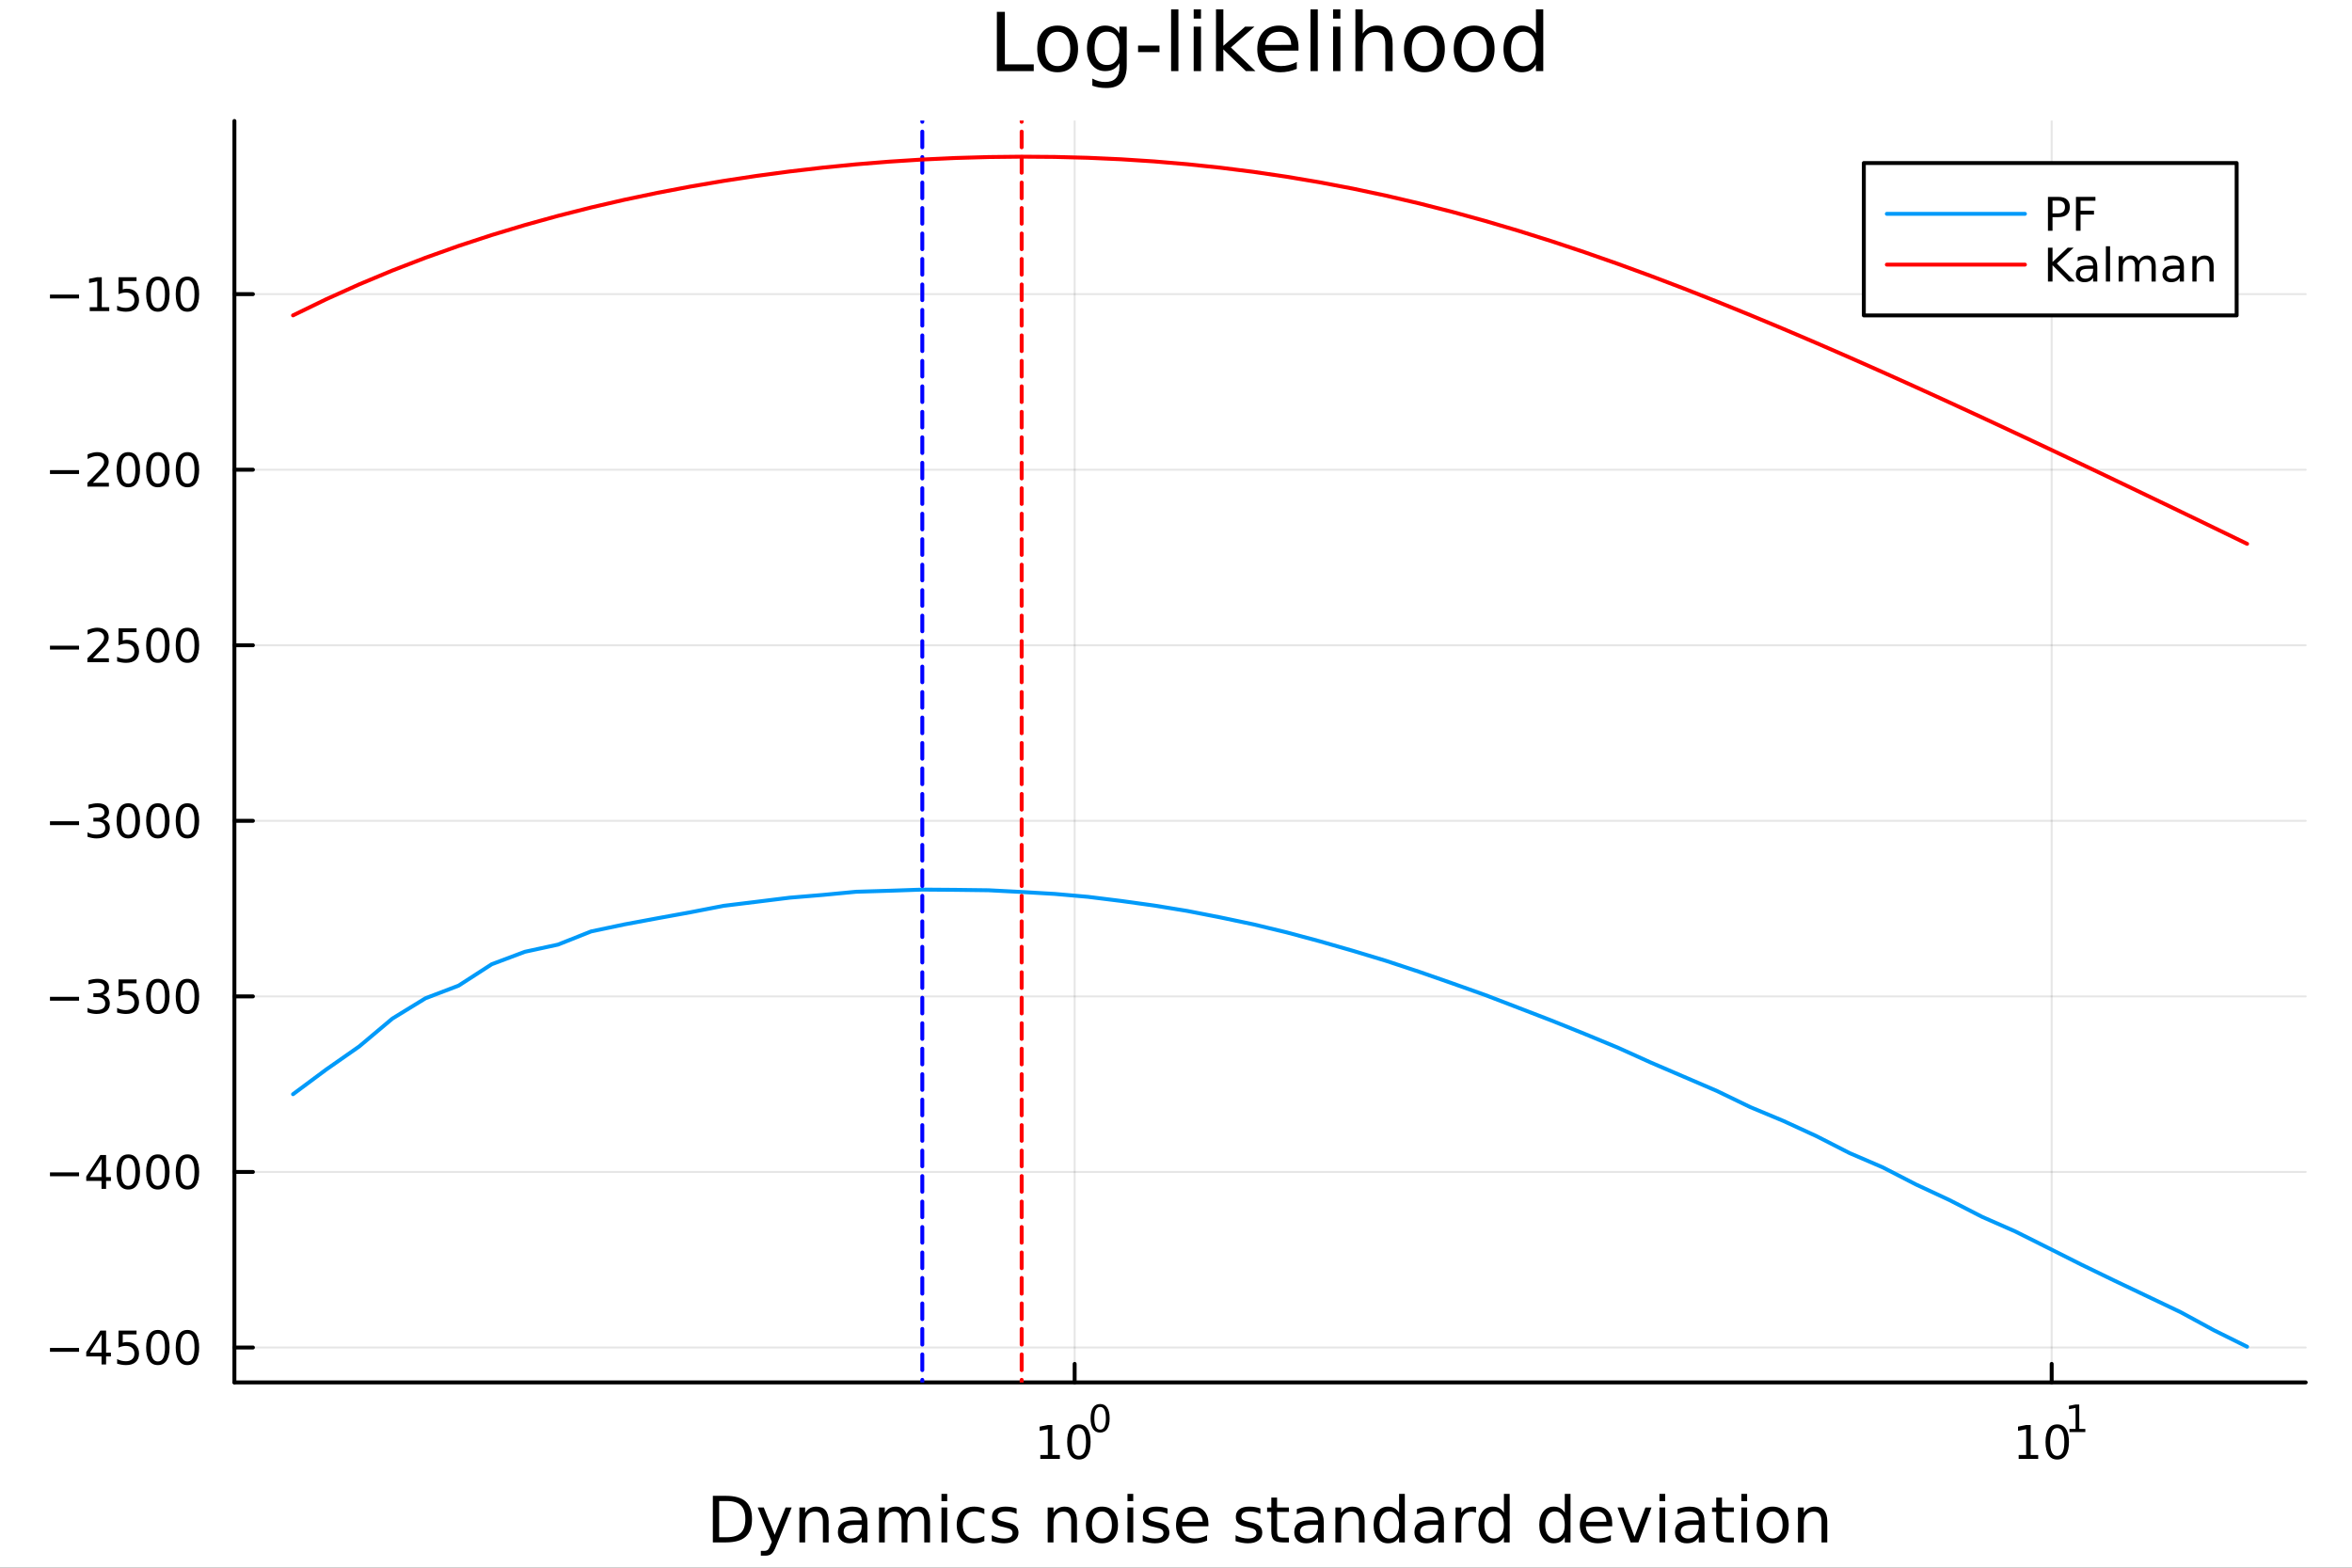 <?xml version="1.0" encoding="utf-8"?>
<svg xmlns="http://www.w3.org/2000/svg" xmlns:xlink="http://www.w3.org/1999/xlink" width="600" height="400" viewBox="0 0 2400 1600">
<rect x="0" y="0" width="2400" height="1600" fill="#333333" stroke="none"/>
<defs>
  <clipPath id="clip900">
    <rect x="0" y="0" width="2400" height="1600"/>
  </clipPath>
</defs>
<path clip-path="url(#clip900)" d="M0 1600 L2400 1600 L2400 0 L0 0  Z" fill="#ffffff" fill-rule="evenodd" fill-opacity="1"/>
<defs>
  <clipPath id="clip901">
    <rect x="480" y="0" width="1681" height="1600"/>
  </clipPath>
</defs>
<path clip-path="url(#clip900)" d="M239.19 1410.9 L2352.76 1410.9 L2352.76 123.472 L239.19 123.472  Z" fill="#ffffff" fill-rule="evenodd" fill-opacity="1"/>
<defs>
  <clipPath id="clip902">
    <rect x="239" y="123" width="2115" height="1288"/>
  </clipPath>
</defs>
<polyline clip-path="url(#clip902)" style="stroke:#000000; stroke-linecap:round; stroke-linejoin:round; stroke-width:2; stroke-opacity:0.1; fill:none" points="1096.58,1410.9 1096.58,123.472 "/>
<polyline clip-path="url(#clip902)" style="stroke:#000000; stroke-linecap:round; stroke-linejoin:round; stroke-width:2; stroke-opacity:0.1; fill:none" points="2093.55,1410.9 2093.55,123.472 "/>
<polyline clip-path="url(#clip900)" style="stroke:#000000; stroke-linecap:round; stroke-linejoin:round; stroke-width:4; stroke-opacity:1; fill:none" points="239.19,1410.9 2352.76,1410.9 "/>
<polyline clip-path="url(#clip900)" style="stroke:#000000; stroke-linecap:round; stroke-linejoin:round; stroke-width:4; stroke-opacity:1; fill:none" points="1096.58,1410.9 1096.58,1392 "/>
<polyline clip-path="url(#clip900)" style="stroke:#000000; stroke-linecap:round; stroke-linejoin:round; stroke-width:4; stroke-opacity:1; fill:none" points="2093.55,1410.9 2093.55,1392 "/>
<path clip-path="url(#clip900)" d="M1061.56 1485.02 L1069.2 1485.02 L1069.2 1458.66 L1060.89 1460.32 L1060.89 1456.06 L1069.16 1454.4 L1073.83 1454.4 L1073.83 1485.02 L1081.47 1485.02 L1081.47 1488.96 L1061.56 1488.96 L1061.56 1485.02 Z" fill="#000000" fill-rule="nonzero" fill-opacity="1" /><path clip-path="url(#clip900)" d="M1100.91 1457.48 Q1097.3 1457.48 1095.47 1461.04 Q1093.67 1464.58 1093.67 1471.71 Q1093.67 1478.82 1095.47 1482.38 Q1097.3 1485.92 1100.91 1485.92 Q1104.55 1485.92 1106.35 1482.38 Q1108.18 1478.82 1108.18 1471.71 Q1108.18 1464.58 1106.35 1461.04 Q1104.55 1457.48 1100.91 1457.48 M1100.91 1453.77 Q1106.72 1453.77 1109.78 1458.38 Q1112.86 1462.96 1112.86 1471.71 Q1112.86 1480.44 1109.78 1485.04 Q1106.72 1489.63 1100.91 1489.63 Q1095.1 1489.63 1092.03 1485.04 Q1088.97 1480.44 1088.97 1471.71 Q1088.97 1462.96 1092.03 1458.38 Q1095.1 1453.77 1100.91 1453.77 Z" fill="#000000" fill-rule="nonzero" fill-opacity="1" /><path clip-path="url(#clip900)" d="M1122.56 1435.97 Q1119.63 1435.97 1118.14 1438.86 Q1116.68 1441.74 1116.68 1447.53 Q1116.68 1453.31 1118.14 1456.2 Q1119.63 1459.08 1122.56 1459.08 Q1125.52 1459.08 1126.98 1456.2 Q1128.47 1453.31 1128.47 1447.53 Q1128.47 1441.74 1126.98 1438.86 Q1125.52 1435.97 1122.56 1435.97 M1122.56 1432.96 Q1127.28 1432.96 1129.77 1436.7 Q1132.27 1440.43 1132.27 1447.53 Q1132.27 1454.62 1129.77 1458.37 Q1127.28 1462.09 1122.56 1462.09 Q1117.84 1462.09 1115.34 1458.37 Q1112.86 1454.62 1112.86 1447.53 Q1112.86 1440.43 1115.34 1436.7 Q1117.84 1432.96 1122.56 1432.96 Z" fill="#000000" fill-rule="nonzero" fill-opacity="1" /><path clip-path="url(#clip900)" d="M2059.87 1485.02 L2067.51 1485.02 L2067.51 1458.66 L2059.2 1460.32 L2059.2 1456.06 L2067.47 1454.4 L2072.14 1454.4 L2072.14 1485.02 L2079.78 1485.02 L2079.78 1488.96 L2059.87 1488.96 L2059.87 1485.02 Z" fill="#000000" fill-rule="nonzero" fill-opacity="1" /><path clip-path="url(#clip900)" d="M2099.22 1457.48 Q2095.61 1457.48 2093.78 1461.04 Q2091.98 1464.58 2091.98 1471.71 Q2091.98 1478.82 2093.78 1482.38 Q2095.61 1485.92 2099.22 1485.92 Q2102.86 1485.92 2104.66 1482.38 Q2106.49 1478.82 2106.49 1471.71 Q2106.49 1464.58 2104.66 1461.04 Q2102.86 1457.48 2099.22 1457.48 M2099.22 1453.77 Q2105.03 1453.77 2108.09 1458.38 Q2111.17 1462.96 2111.17 1471.71 Q2111.17 1480.44 2108.09 1485.04 Q2105.03 1489.63 2099.22 1489.63 Q2093.41 1489.63 2090.34 1485.04 Q2087.28 1480.44 2087.28 1471.71 Q2087.28 1462.96 2090.34 1458.38 Q2093.41 1453.77 2099.22 1453.77 Z" fill="#000000" fill-rule="nonzero" fill-opacity="1" /><path clip-path="url(#clip900)" d="M2111.71 1458.35 L2117.92 1458.35 L2117.92 1436.93 L2111.17 1438.28 L2111.17 1434.82 L2117.88 1433.47 L2121.68 1433.47 L2121.68 1458.35 L2127.89 1458.35 L2127.89 1461.55 L2111.71 1461.55 L2111.71 1458.35 Z" fill="#000000" fill-rule="nonzero" fill-opacity="1" /><path clip-path="url(#clip900)" d="M733.834 1531.95 L733.834 1568.9 L741.6 1568.9 Q751.435 1568.9 755.986 1564.45 Q760.569 1559.99 760.569 1550.38 Q760.569 1540.83 755.986 1536.4 Q751.435 1531.95 741.6 1531.95 L733.834 1531.95 M727.404 1526.67 L740.613 1526.67 Q754.427 1526.67 760.888 1532.43 Q767.349 1538.16 767.349 1550.38 Q767.349 1562.66 760.856 1568.42 Q754.363 1574.19 740.613 1574.19 L727.404 1574.19 L727.404 1526.67 Z" fill="#000000" fill-rule="nonzero" fill-opacity="1" /><path clip-path="url(#clip900)" d="M792.175 1577.5 Q789.693 1583.86 787.337 1585.8 Q784.982 1587.74 781.035 1587.74 L776.356 1587.74 L776.356 1582.84 L779.794 1582.84 Q782.213 1582.84 783.55 1581.7 Q784.886 1580.55 786.51 1576.29 L787.56 1573.61 L773.142 1538.54 L779.348 1538.54 L790.488 1566.42 L801.628 1538.54 L807.835 1538.54 L792.175 1577.5 Z" fill="#000000" fill-rule="nonzero" fill-opacity="1" /><path clip-path="url(#clip900)" d="M845.552 1552.67 L845.552 1574.19 L839.695 1574.19 L839.695 1552.86 Q839.695 1547.8 837.722 1545.29 Q835.748 1542.77 831.802 1542.77 Q827.059 1542.77 824.322 1545.79 Q821.585 1548.82 821.585 1554.04 L821.585 1574.19 L815.696 1574.19 L815.696 1538.54 L821.585 1538.54 L821.585 1544.08 Q823.685 1540.86 826.518 1539.27 Q829.383 1537.68 833.107 1537.68 Q839.25 1537.68 842.401 1541.5 Q845.552 1545.29 845.552 1552.67 Z" fill="#000000" fill-rule="nonzero" fill-opacity="1" /><path clip-path="url(#clip900)" d="M873.433 1556.27 Q866.336 1556.27 863.598 1557.89 Q860.861 1559.51 860.861 1563.43 Q860.861 1566.55 862.898 1568.39 Q864.967 1570.21 868.5 1570.21 Q873.37 1570.21 876.298 1566.77 Q879.258 1563.3 879.258 1557.57 L879.258 1556.27 L873.433 1556.27 M885.115 1553.85 L885.115 1574.19 L879.258 1574.19 L879.258 1568.77 Q877.253 1572.02 874.261 1573.58 Q871.269 1575.11 866.94 1575.11 Q861.466 1575.11 858.219 1572.05 Q855.005 1568.97 855.005 1563.81 Q855.005 1557.79 859.015 1554.74 Q863.057 1551.68 871.046 1551.68 L879.258 1551.68 L879.258 1551.11 Q879.258 1547.07 876.584 1544.87 Q873.943 1542.64 869.137 1542.64 Q866.081 1542.64 863.185 1543.38 Q860.288 1544.11 857.615 1545.57 L857.615 1540.16 Q860.829 1538.92 863.853 1538.31 Q866.877 1537.68 869.741 1537.68 Q877.476 1537.68 881.295 1541.69 Q885.115 1545.7 885.115 1553.85 Z" fill="#000000" fill-rule="nonzero" fill-opacity="1" /><path clip-path="url(#clip900)" d="M924.932 1545.38 Q927.128 1541.43 930.184 1539.56 Q933.239 1537.68 937.377 1537.68 Q942.947 1537.68 945.971 1541.59 Q948.994 1545.48 948.994 1552.67 L948.994 1574.19 L943.106 1574.19 L943.106 1552.86 Q943.106 1547.74 941.292 1545.25 Q939.478 1542.77 935.754 1542.77 Q931.202 1542.77 928.56 1545.79 Q925.919 1548.82 925.919 1554.04 L925.919 1574.19 L920.03 1574.19 L920.03 1552.86 Q920.03 1547.7 918.216 1545.25 Q916.402 1542.77 912.614 1542.77 Q908.127 1542.77 905.485 1545.83 Q902.843 1548.85 902.843 1554.04 L902.843 1574.19 L896.955 1574.19 L896.955 1538.54 L902.843 1538.54 L902.843 1544.08 Q904.848 1540.8 907.649 1539.24 Q910.45 1537.68 914.301 1537.68 Q918.184 1537.68 920.89 1539.65 Q923.627 1541.62 924.932 1545.38 Z" fill="#000000" fill-rule="nonzero" fill-opacity="1" /><path clip-path="url(#clip900)" d="M960.675 1538.54 L966.532 1538.54 L966.532 1574.19 L960.675 1574.19 L960.675 1538.54 M960.675 1524.66 L966.532 1524.66 L966.532 1532.08 L960.675 1532.08 L960.675 1524.66 Z" fill="#000000" fill-rule="nonzero" fill-opacity="1" /><path clip-path="url(#clip900)" d="M1004.44 1539.91 L1004.44 1545.38 Q1001.96 1544.01 999.443 1543.34 Q996.96 1542.64 994.414 1542.64 Q988.716 1542.64 985.565 1546.27 Q982.414 1549.87 982.414 1556.39 Q982.414 1562.92 985.565 1566.55 Q988.716 1570.14 994.414 1570.14 Q996.96 1570.14 999.443 1569.47 Q1001.96 1568.77 1004.44 1567.41 L1004.44 1572.82 Q1001.99 1573.96 999.347 1574.54 Q996.737 1575.11 993.777 1575.11 Q985.725 1575.11 980.982 1570.05 Q976.24 1564.99 976.24 1556.39 Q976.24 1547.67 981.014 1542.68 Q985.82 1537.68 994.159 1537.68 Q996.865 1537.68 999.443 1538.25 Q1002.02 1538.79 1004.44 1539.91 Z" fill="#000000" fill-rule="nonzero" fill-opacity="1" /><path clip-path="url(#clip900)" d="M1037.35 1539.59 L1037.35 1545.13 Q1034.87 1543.85 1032.19 1543.22 Q1029.52 1542.58 1026.66 1542.58 Q1022.3 1542.58 1020.1 1543.92 Q1017.93 1545.25 1017.93 1547.93 Q1017.93 1549.96 1019.49 1551.14 Q1021.05 1552.29 1025.76 1553.34 L1027.77 1553.78 Q1034.01 1555.12 1036.62 1557.57 Q1039.26 1559.99 1039.26 1564.35 Q1039.26 1569.32 1035.31 1572.21 Q1031.4 1575.11 1024.52 1575.11 Q1021.66 1575.11 1018.54 1574.54 Q1015.45 1573.99 1012.01 1572.88 L1012.01 1566.83 Q1015.26 1568.52 1018.41 1569.38 Q1021.56 1570.21 1024.65 1570.21 Q1028.79 1570.21 1031.02 1568.81 Q1033.24 1567.37 1033.24 1564.8 Q1033.24 1562.41 1031.62 1561.14 Q1030.03 1559.86 1024.59 1558.68 L1022.55 1558.21 Q1017.11 1557.06 1014.69 1554.71 Q1012.27 1552.32 1012.27 1548.18 Q1012.27 1543.15 1015.83 1540.42 Q1019.4 1537.68 1025.96 1537.68 Q1029.2 1537.68 1032.07 1538.16 Q1034.93 1538.63 1037.35 1539.59 Z" fill="#000000" fill-rule="nonzero" fill-opacity="1" /><path clip-path="url(#clip900)" d="M1098.94 1552.67 L1098.94 1574.19 L1093.08 1574.19 L1093.08 1552.86 Q1093.08 1547.8 1091.11 1545.29 Q1089.14 1542.77 1085.19 1542.77 Q1080.45 1542.77 1077.71 1545.79 Q1074.97 1548.82 1074.97 1554.04 L1074.97 1574.19 L1069.08 1574.19 L1069.08 1538.54 L1074.97 1538.54 L1074.97 1544.08 Q1077.07 1540.86 1079.91 1539.27 Q1082.77 1537.68 1086.49 1537.68 Q1092.64 1537.68 1095.79 1541.5 Q1098.94 1545.29 1098.94 1552.67 Z" fill="#000000" fill-rule="nonzero" fill-opacity="1" /><path clip-path="url(#clip900)" d="M1124.43 1542.64 Q1119.72 1542.64 1116.99 1546.34 Q1114.25 1550 1114.25 1556.39 Q1114.25 1562.79 1116.95 1566.48 Q1119.69 1570.14 1124.43 1570.14 Q1129.11 1570.14 1131.85 1566.45 Q1134.59 1562.76 1134.59 1556.39 Q1134.59 1550.06 1131.85 1546.37 Q1129.11 1542.64 1124.43 1542.64 M1124.43 1537.68 Q1132.07 1537.68 1136.43 1542.64 Q1140.79 1547.61 1140.79 1556.39 Q1140.79 1565.15 1136.43 1570.14 Q1132.07 1575.11 1124.43 1575.11 Q1116.76 1575.11 1112.4 1570.14 Q1108.07 1565.15 1108.07 1556.39 Q1108.07 1547.61 1112.4 1542.64 Q1116.76 1537.68 1124.43 1537.68 Z" fill="#000000" fill-rule="nonzero" fill-opacity="1" /><path clip-path="url(#clip900)" d="M1150.5 1538.54 L1156.36 1538.54 L1156.36 1574.19 L1150.5 1574.19 L1150.5 1538.54 M1150.5 1524.66 L1156.36 1524.66 L1156.36 1532.08 L1150.5 1532.08 L1150.5 1524.66 Z" fill="#000000" fill-rule="nonzero" fill-opacity="1" /><path clip-path="url(#clip900)" d="M1191.34 1539.59 L1191.34 1545.13 Q1188.85 1543.85 1186.18 1543.22 Q1183.51 1542.58 1180.64 1542.58 Q1176.28 1542.58 1174.09 1543.92 Q1171.92 1545.25 1171.92 1547.93 Q1171.92 1549.96 1173.48 1551.14 Q1175.04 1552.29 1179.75 1553.34 L1181.76 1553.78 Q1187.99 1555.12 1190.6 1557.57 Q1193.25 1559.99 1193.25 1564.35 Q1193.25 1569.32 1189.3 1572.21 Q1185.38 1575.11 1178.51 1575.11 Q1175.65 1575.11 1172.53 1574.54 Q1169.44 1573.99 1166 1572.88 L1166 1566.83 Q1169.25 1568.52 1172.4 1569.38 Q1175.55 1570.21 1178.64 1570.21 Q1182.77 1570.21 1185 1568.81 Q1187.23 1567.37 1187.23 1564.8 Q1187.23 1562.41 1185.61 1561.14 Q1184.02 1559.86 1178.57 1558.68 L1176.54 1558.21 Q1171.09 1557.06 1168.67 1554.71 Q1166.26 1552.32 1166.26 1548.18 Q1166.26 1543.15 1169.82 1540.42 Q1173.39 1537.68 1179.94 1537.68 Q1183.19 1537.68 1186.05 1538.16 Q1188.92 1538.63 1191.34 1539.59 Z" fill="#000000" fill-rule="nonzero" fill-opacity="1" /><path clip-path="url(#clip900)" d="M1233.06 1554.9 L1233.06 1557.76 L1206.14 1557.76 Q1206.52 1563.81 1209.77 1566.99 Q1213.04 1570.14 1218.87 1570.14 Q1222.24 1570.14 1225.39 1569.32 Q1228.58 1568.49 1231.7 1566.83 L1231.7 1572.37 Q1228.54 1573.71 1225.23 1574.41 Q1221.92 1575.11 1218.52 1575.11 Q1209.99 1575.11 1204.99 1570.14 Q1200.03 1565.18 1200.03 1556.71 Q1200.03 1547.96 1204.74 1542.83 Q1209.48 1537.68 1217.5 1537.68 Q1224.69 1537.68 1228.86 1542.33 Q1233.06 1546.94 1233.06 1554.9 M1227.21 1553.18 Q1227.14 1548.37 1224.5 1545.51 Q1221.89 1542.64 1217.56 1542.64 Q1212.66 1542.64 1209.7 1545.41 Q1206.77 1548.18 1206.33 1553.21 L1227.21 1553.18 Z" fill="#000000" fill-rule="nonzero" fill-opacity="1" /><path clip-path="url(#clip900)" d="M1286.12 1539.59 L1286.12 1545.13 Q1283.64 1543.85 1280.97 1543.22 Q1278.29 1542.58 1275.43 1542.58 Q1271.07 1542.58 1268.87 1543.92 Q1266.71 1545.25 1266.71 1547.93 Q1266.71 1549.96 1268.27 1551.14 Q1269.83 1552.29 1274.54 1553.34 L1276.54 1553.78 Q1282.78 1555.12 1285.39 1557.57 Q1288.03 1559.99 1288.03 1564.35 Q1288.03 1569.32 1284.09 1572.21 Q1280.17 1575.11 1273.3 1575.11 Q1270.43 1575.11 1267.31 1574.54 Q1264.22 1573.99 1260.79 1572.88 L1260.79 1566.83 Q1264.03 1568.52 1267.18 1569.38 Q1270.34 1570.21 1273.42 1570.21 Q1277.56 1570.21 1279.79 1568.81 Q1282.02 1567.37 1282.02 1564.8 Q1282.02 1562.41 1280.39 1561.14 Q1278.8 1559.86 1273.36 1558.68 L1271.32 1558.21 Q1265.88 1557.06 1263.46 1554.71 Q1261.04 1552.32 1261.04 1548.18 Q1261.04 1543.15 1264.61 1540.42 Q1268.17 1537.68 1274.73 1537.68 Q1277.97 1537.68 1280.84 1538.16 Q1283.7 1538.63 1286.12 1539.59 Z" fill="#000000" fill-rule="nonzero" fill-opacity="1" /><path clip-path="url(#clip900)" d="M1303.15 1528.42 L1303.15 1538.54 L1315.21 1538.54 L1315.21 1543.09 L1303.15 1543.09 L1303.15 1562.44 Q1303.15 1566.8 1304.33 1568.04 Q1305.54 1569.28 1309.2 1569.28 L1315.21 1569.28 L1315.21 1574.19 L1309.2 1574.19 Q1302.42 1574.19 1299.84 1571.67 Q1297.26 1569.12 1297.26 1562.44 L1297.26 1543.09 L1292.97 1543.09 L1292.97 1538.54 L1297.26 1538.54 L1297.26 1528.42 L1303.15 1528.42 Z" fill="#000000" fill-rule="nonzero" fill-opacity="1" /><path clip-path="url(#clip900)" d="M1339.12 1556.27 Q1332.02 1556.27 1329.28 1557.89 Q1326.54 1559.51 1326.54 1563.43 Q1326.54 1566.55 1328.58 1568.39 Q1330.65 1570.21 1334.18 1570.21 Q1339.05 1570.21 1341.98 1566.77 Q1344.94 1563.3 1344.94 1557.57 L1344.94 1556.27 L1339.12 1556.27 M1350.8 1553.85 L1350.8 1574.19 L1344.94 1574.19 L1344.94 1568.77 Q1342.94 1572.02 1339.94 1573.58 Q1336.95 1575.11 1332.62 1575.11 Q1327.15 1575.11 1323.9 1572.05 Q1320.69 1568.97 1320.69 1563.81 Q1320.69 1557.79 1324.7 1554.74 Q1328.74 1551.68 1336.73 1551.68 L1344.94 1551.68 L1344.94 1551.11 Q1344.94 1547.07 1342.27 1544.87 Q1339.63 1542.64 1334.82 1542.64 Q1331.76 1542.64 1328.87 1543.38 Q1325.97 1544.11 1323.3 1545.57 L1323.3 1540.16 Q1326.51 1538.92 1329.54 1538.31 Q1332.56 1537.68 1335.42 1537.68 Q1343.16 1537.68 1346.98 1541.69 Q1350.8 1545.7 1350.8 1553.85 Z" fill="#000000" fill-rule="nonzero" fill-opacity="1" /><path clip-path="url(#clip900)" d="M1392.49 1552.67 L1392.49 1574.19 L1386.64 1574.19 L1386.64 1552.86 Q1386.64 1547.8 1384.66 1545.29 Q1382.69 1542.77 1378.74 1542.77 Q1374 1542.77 1371.26 1545.79 Q1368.53 1548.82 1368.53 1554.04 L1368.53 1574.19 L1362.64 1574.19 L1362.64 1538.54 L1368.53 1538.54 L1368.53 1544.08 Q1370.63 1540.86 1373.46 1539.27 Q1376.32 1537.68 1380.05 1537.68 Q1386.19 1537.68 1389.34 1541.5 Q1392.49 1545.29 1392.49 1552.67 Z" fill="#000000" fill-rule="nonzero" fill-opacity="1" /><path clip-path="url(#clip900)" d="M1427.63 1543.95 L1427.63 1524.66 L1433.49 1524.66 L1433.49 1574.19 L1427.63 1574.19 L1427.63 1568.84 Q1425.79 1572.02 1422.95 1573.58 Q1420.15 1575.11 1416.21 1575.11 Q1409.74 1575.11 1405.67 1569.95 Q1401.63 1564.8 1401.63 1556.39 Q1401.63 1547.99 1405.67 1542.83 Q1409.74 1537.68 1416.21 1537.68 Q1420.15 1537.68 1422.95 1539.24 Q1425.79 1540.77 1427.63 1543.95 M1407.68 1556.39 Q1407.68 1562.85 1410.32 1566.55 Q1412.99 1570.21 1417.64 1570.21 Q1422.28 1570.21 1424.96 1566.55 Q1427.63 1562.85 1427.63 1556.39 Q1427.63 1549.93 1424.96 1546.27 Q1422.28 1542.58 1417.64 1542.58 Q1412.99 1542.58 1410.32 1546.27 Q1407.68 1549.93 1407.68 1556.39 Z" fill="#000000" fill-rule="nonzero" fill-opacity="1" /><path clip-path="url(#clip900)" d="M1461.75 1556.27 Q1454.65 1556.27 1451.92 1557.89 Q1449.18 1559.51 1449.18 1563.43 Q1449.18 1566.55 1451.22 1568.39 Q1453.29 1570.21 1456.82 1570.21 Q1461.69 1570.21 1464.62 1566.77 Q1467.58 1563.3 1467.58 1557.57 L1467.58 1556.27 L1461.75 1556.27 M1473.43 1553.85 L1473.43 1574.19 L1467.58 1574.19 L1467.58 1568.77 Q1465.57 1572.02 1462.58 1573.58 Q1459.59 1575.11 1455.26 1575.11 Q1449.78 1575.11 1446.54 1572.05 Q1443.32 1568.97 1443.32 1563.81 Q1443.32 1557.79 1447.33 1554.74 Q1451.38 1551.68 1459.36 1551.68 L1467.58 1551.68 L1467.58 1551.11 Q1467.58 1547.07 1464.9 1544.87 Q1462.26 1542.64 1457.46 1542.64 Q1454.4 1542.64 1451.5 1543.38 Q1448.61 1544.11 1445.93 1545.57 L1445.93 1540.16 Q1449.15 1538.92 1452.17 1538.31 Q1455.2 1537.68 1458.06 1537.68 Q1465.79 1537.68 1469.61 1541.69 Q1473.43 1545.7 1473.43 1553.85 Z" fill="#000000" fill-rule="nonzero" fill-opacity="1" /><path clip-path="url(#clip900)" d="M1506.15 1544.01 Q1505.17 1543.44 1503.99 1543.18 Q1502.84 1542.9 1501.44 1542.9 Q1496.48 1542.9 1493.8 1546.14 Q1491.16 1549.36 1491.16 1555.41 L1491.16 1574.19 L1485.27 1574.19 L1485.27 1538.54 L1491.16 1538.54 L1491.16 1544.08 Q1493.01 1540.83 1495.97 1539.27 Q1498.93 1537.68 1503.16 1537.68 Q1503.77 1537.68 1504.5 1537.77 Q1505.23 1537.84 1506.12 1538 L1506.15 1544.01 Z" fill="#000000" fill-rule="nonzero" fill-opacity="1" /><path clip-path="url(#clip900)" d="M1534.61 1543.95 L1534.61 1524.66 L1540.46 1524.66 L1540.46 1574.19 L1534.61 1574.19 L1534.61 1568.84 Q1532.76 1572.02 1529.93 1573.58 Q1527.13 1575.11 1523.18 1575.11 Q1516.72 1575.11 1512.65 1569.95 Q1508.6 1564.8 1508.6 1556.39 Q1508.6 1547.99 1512.65 1542.83 Q1516.72 1537.68 1523.18 1537.68 Q1527.13 1537.68 1529.93 1539.24 Q1532.76 1540.77 1534.61 1543.95 M1514.65 1556.39 Q1514.65 1562.85 1517.29 1566.55 Q1519.97 1570.21 1524.61 1570.21 Q1529.26 1570.21 1531.93 1566.55 Q1534.61 1562.85 1534.61 1556.39 Q1534.61 1549.93 1531.93 1546.27 Q1529.26 1542.58 1524.61 1542.58 Q1519.97 1542.58 1517.29 1546.27 Q1514.65 1549.93 1514.65 1556.39 Z" fill="#000000" fill-rule="nonzero" fill-opacity="1" /><path clip-path="url(#clip900)" d="M1596.71 1543.95 L1596.71 1524.66 L1602.56 1524.66 L1602.56 1574.19 L1596.71 1574.19 L1596.71 1568.84 Q1594.86 1572.02 1592.03 1573.58 Q1589.23 1575.11 1585.28 1575.11 Q1578.82 1575.11 1574.74 1569.95 Q1570.7 1564.8 1570.7 1556.39 Q1570.7 1547.99 1574.74 1542.83 Q1578.82 1537.68 1585.28 1537.68 Q1589.23 1537.68 1592.03 1539.24 Q1594.86 1540.77 1596.71 1543.95 M1576.75 1556.39 Q1576.75 1562.85 1579.39 1566.55 Q1582.06 1570.21 1586.71 1570.21 Q1591.36 1570.21 1594.03 1566.55 Q1596.71 1562.85 1596.71 1556.39 Q1596.71 1549.93 1594.03 1546.27 Q1591.36 1542.58 1586.71 1542.58 Q1582.06 1542.58 1579.39 1546.27 Q1576.75 1549.93 1576.75 1556.39 Z" fill="#000000" fill-rule="nonzero" fill-opacity="1" /><path clip-path="url(#clip900)" d="M1645.12 1554.9 L1645.12 1557.76 L1618.19 1557.76 Q1618.57 1563.81 1621.82 1566.99 Q1625.1 1570.14 1630.92 1570.14 Q1634.29 1570.14 1637.45 1569.32 Q1640.63 1568.49 1643.75 1566.83 L1643.75 1572.37 Q1640.6 1573.71 1637.29 1574.41 Q1633.98 1575.11 1630.57 1575.11 Q1622.04 1575.11 1617.04 1570.14 Q1612.08 1565.18 1612.08 1556.71 Q1612.08 1547.96 1616.79 1542.83 Q1621.53 1537.68 1629.55 1537.68 Q1636.75 1537.68 1640.91 1542.33 Q1645.12 1546.94 1645.12 1554.9 M1639.26 1553.18 Q1639.2 1548.37 1636.55 1545.51 Q1633.94 1542.64 1629.62 1542.64 Q1624.71 1542.64 1621.75 1545.41 Q1618.83 1548.18 1618.38 1553.21 L1639.26 1553.18 Z" fill="#000000" fill-rule="nonzero" fill-opacity="1" /><path clip-path="url(#clip900)" d="M1650.53 1538.54 L1656.73 1538.54 L1667.87 1568.46 L1679.01 1538.54 L1685.22 1538.54 L1671.85 1574.19 L1663.9 1574.19 L1650.53 1538.54 Z" fill="#000000" fill-rule="nonzero" fill-opacity="1" /><path clip-path="url(#clip900)" d="M1693.3 1538.54 L1699.16 1538.54 L1699.16 1574.19 L1693.3 1574.19 L1693.3 1538.54 M1693.3 1524.66 L1699.16 1524.66 L1699.16 1532.08 L1693.3 1532.08 L1693.3 1524.66 Z" fill="#000000" fill-rule="nonzero" fill-opacity="1" /><path clip-path="url(#clip900)" d="M1727.62 1556.27 Q1720.52 1556.27 1717.78 1557.89 Q1715.04 1559.51 1715.04 1563.43 Q1715.04 1566.55 1717.08 1568.39 Q1719.15 1570.21 1722.68 1570.21 Q1727.55 1570.21 1730.48 1566.77 Q1733.44 1563.3 1733.44 1557.57 L1733.44 1556.27 L1727.62 1556.27 M1739.3 1553.85 L1739.3 1574.19 L1733.44 1574.19 L1733.44 1568.77 Q1731.44 1572.02 1728.44 1573.58 Q1725.45 1575.11 1721.12 1575.11 Q1715.65 1575.11 1712.4 1572.05 Q1709.19 1568.97 1709.19 1563.81 Q1709.19 1557.79 1713.2 1554.74 Q1717.24 1551.68 1725.23 1551.68 L1733.44 1551.68 L1733.44 1551.11 Q1733.44 1547.07 1730.77 1544.87 Q1728.13 1542.64 1723.32 1542.64 Q1720.26 1542.64 1717.37 1543.38 Q1714.47 1544.11 1711.8 1545.57 L1711.8 1540.16 Q1715.01 1538.92 1718.04 1538.31 Q1721.06 1537.68 1723.92 1537.68 Q1731.66 1537.68 1735.48 1541.69 Q1739.3 1545.7 1739.3 1553.85 Z" fill="#000000" fill-rule="nonzero" fill-opacity="1" /><path clip-path="url(#clip900)" d="M1757.15 1528.42 L1757.15 1538.54 L1769.22 1538.54 L1769.22 1543.09 L1757.15 1543.09 L1757.15 1562.44 Q1757.15 1566.8 1758.33 1568.04 Q1759.54 1569.28 1763.2 1569.28 L1769.22 1569.28 L1769.22 1574.19 L1763.2 1574.19 Q1756.42 1574.19 1753.84 1571.67 Q1751.26 1569.12 1751.26 1562.44 L1751.26 1543.09 L1746.97 1543.09 L1746.97 1538.54 L1751.26 1538.54 L1751.26 1528.42 L1757.15 1528.42 Z" fill="#000000" fill-rule="nonzero" fill-opacity="1" /><path clip-path="url(#clip900)" d="M1776.92 1538.54 L1782.77 1538.54 L1782.77 1574.19 L1776.92 1574.19 L1776.92 1538.54 M1776.92 1524.66 L1782.77 1524.66 L1782.77 1532.08 L1776.92 1532.08 L1776.92 1524.66 Z" fill="#000000" fill-rule="nonzero" fill-opacity="1" /><path clip-path="url(#clip900)" d="M1808.84 1542.64 Q1804.13 1542.64 1801.39 1546.34 Q1798.66 1550 1798.66 1556.39 Q1798.66 1562.79 1801.36 1566.48 Q1804.1 1570.14 1808.84 1570.14 Q1813.52 1570.14 1816.26 1566.45 Q1819 1562.76 1819 1556.39 Q1819 1550.06 1816.26 1546.37 Q1813.52 1542.64 1808.84 1542.64 M1808.84 1537.68 Q1816.48 1537.68 1820.84 1542.64 Q1825.2 1547.61 1825.2 1556.39 Q1825.2 1565.15 1820.84 1570.14 Q1816.48 1575.11 1808.84 1575.11 Q1801.17 1575.11 1796.81 1570.14 Q1792.48 1565.15 1792.48 1556.39 Q1792.48 1547.61 1796.81 1542.64 Q1801.17 1537.68 1808.84 1537.68 Z" fill="#000000" fill-rule="nonzero" fill-opacity="1" /><path clip-path="url(#clip900)" d="M1864.54 1552.67 L1864.54 1574.19 L1858.69 1574.19 L1858.69 1552.86 Q1858.69 1547.8 1856.71 1545.29 Q1854.74 1542.77 1850.79 1542.77 Q1846.05 1542.77 1843.31 1545.79 Q1840.58 1548.82 1840.58 1554.04 L1840.58 1574.19 L1834.69 1574.19 L1834.69 1538.54 L1840.58 1538.54 L1840.58 1544.08 Q1842.68 1540.86 1845.51 1539.27 Q1848.37 1537.68 1852.1 1537.68 Q1858.24 1537.68 1861.39 1541.5 Q1864.54 1545.29 1864.54 1552.67 Z" fill="#000000" fill-rule="nonzero" fill-opacity="1" /><polyline clip-path="url(#clip902)" style="stroke:#000000; stroke-linecap:round; stroke-linejoin:round; stroke-width:2; stroke-opacity:0.1; fill:none" points="239.19,1375.28 2352.76,1375.28 "/>
<polyline clip-path="url(#clip902)" style="stroke:#000000; stroke-linecap:round; stroke-linejoin:round; stroke-width:2; stroke-opacity:0.1; fill:none" points="239.19,1196.1 2352.76,1196.1 "/>
<polyline clip-path="url(#clip902)" style="stroke:#000000; stroke-linecap:round; stroke-linejoin:round; stroke-width:2; stroke-opacity:0.1; fill:none" points="239.19,1016.92 2352.76,1016.92 "/>
<polyline clip-path="url(#clip902)" style="stroke:#000000; stroke-linecap:round; stroke-linejoin:round; stroke-width:2; stroke-opacity:0.1; fill:none" points="239.19,837.739 2352.76,837.739 "/>
<polyline clip-path="url(#clip902)" style="stroke:#000000; stroke-linecap:round; stroke-linejoin:round; stroke-width:2; stroke-opacity:0.1; fill:none" points="239.19,658.559 2352.76,658.559 "/>
<polyline clip-path="url(#clip902)" style="stroke:#000000; stroke-linecap:round; stroke-linejoin:round; stroke-width:2; stroke-opacity:0.1; fill:none" points="239.19,479.379 2352.76,479.379 "/>
<polyline clip-path="url(#clip902)" style="stroke:#000000; stroke-linecap:round; stroke-linejoin:round; stroke-width:2; stroke-opacity:0.1; fill:none" points="239.19,300.2 2352.76,300.2 "/>
<polyline clip-path="url(#clip900)" style="stroke:#000000; stroke-linecap:round; stroke-linejoin:round; stroke-width:4; stroke-opacity:1; fill:none" points="239.19,1410.9 239.19,123.472 "/>
<polyline clip-path="url(#clip900)" style="stroke:#000000; stroke-linecap:round; stroke-linejoin:round; stroke-width:4; stroke-opacity:1; fill:none" points="239.19,1375.28 258.088,1375.28 "/>
<polyline clip-path="url(#clip900)" style="stroke:#000000; stroke-linecap:round; stroke-linejoin:round; stroke-width:4; stroke-opacity:1; fill:none" points="239.19,1196.1 258.088,1196.1 "/>
<polyline clip-path="url(#clip900)" style="stroke:#000000; stroke-linecap:round; stroke-linejoin:round; stroke-width:4; stroke-opacity:1; fill:none" points="239.19,1016.92 258.088,1016.92 "/>
<polyline clip-path="url(#clip900)" style="stroke:#000000; stroke-linecap:round; stroke-linejoin:round; stroke-width:4; stroke-opacity:1; fill:none" points="239.19,837.739 258.088,837.739 "/>
<polyline clip-path="url(#clip900)" style="stroke:#000000; stroke-linecap:round; stroke-linejoin:round; stroke-width:4; stroke-opacity:1; fill:none" points="239.19,658.559 258.088,658.559 "/>
<polyline clip-path="url(#clip900)" style="stroke:#000000; stroke-linecap:round; stroke-linejoin:round; stroke-width:4; stroke-opacity:1; fill:none" points="239.19,479.379 258.088,479.379 "/>
<polyline clip-path="url(#clip900)" style="stroke:#000000; stroke-linecap:round; stroke-linejoin:round; stroke-width:4; stroke-opacity:1; fill:none" points="239.19,300.2 258.088,300.2 "/>
<path clip-path="url(#clip900)" d="M50.992 1375.73 L80.668 1375.73 L80.668 1379.66 L50.992 1379.66 L50.992 1375.73 Z" fill="#000000" fill-rule="nonzero" fill-opacity="1" /><path clip-path="url(#clip900)" d="M103.608 1362.07 L91.802 1380.52 L103.608 1380.52 L103.608 1362.07 M102.381 1358 L108.26 1358 L108.26 1380.52 L113.191 1380.52 L113.191 1384.41 L108.26 1384.41 L108.26 1392.56 L103.608 1392.56 L103.608 1384.41 L88.006 1384.41 L88.006 1379.9 L102.381 1358 Z" fill="#000000" fill-rule="nonzero" fill-opacity="1" /><path clip-path="url(#clip900)" d="M120.969 1358 L139.325 1358 L139.325 1361.93 L125.251 1361.93 L125.251 1370.41 Q126.27 1370.06 127.288 1369.9 Q128.307 1369.71 129.325 1369.71 Q135.112 1369.71 138.492 1372.88 Q141.871 1376.05 141.871 1381.47 Q141.871 1387.05 138.399 1390.15 Q134.927 1393.23 128.607 1393.23 Q126.432 1393.23 124.163 1392.86 Q121.918 1392.49 119.51 1391.75 L119.51 1387.05 Q121.594 1388.18 123.816 1388.74 Q126.038 1389.29 128.515 1389.29 Q132.519 1389.29 134.857 1387.19 Q137.195 1385.08 137.195 1381.47 Q137.195 1377.86 134.857 1375.75 Q132.519 1373.65 128.515 1373.65 Q126.64 1373.65 124.765 1374.06 Q122.913 1374.48 120.969 1375.36 L120.969 1358 Z" fill="#000000" fill-rule="nonzero" fill-opacity="1" /><path clip-path="url(#clip900)" d="M161.084 1361.08 Q157.473 1361.08 155.644 1364.64 Q153.839 1368.18 153.839 1375.31 Q153.839 1382.42 155.644 1385.98 Q157.473 1389.53 161.084 1389.53 Q164.718 1389.53 166.524 1385.98 Q168.353 1382.42 168.353 1375.31 Q168.353 1368.18 166.524 1364.64 Q164.718 1361.08 161.084 1361.08 M161.084 1357.37 Q166.894 1357.37 169.95 1361.98 Q173.029 1366.56 173.029 1375.31 Q173.029 1384.04 169.95 1388.65 Q166.894 1393.23 161.084 1393.23 Q155.274 1393.23 152.195 1388.65 Q149.14 1384.04 149.14 1375.31 Q149.14 1366.56 152.195 1361.98 Q155.274 1357.37 161.084 1357.37 Z" fill="#000000" fill-rule="nonzero" fill-opacity="1" /><path clip-path="url(#clip900)" d="M191.246 1361.08 Q187.635 1361.08 185.806 1364.64 Q184.001 1368.18 184.001 1375.31 Q184.001 1382.42 185.806 1385.98 Q187.635 1389.53 191.246 1389.53 Q194.88 1389.53 196.686 1385.98 Q198.514 1382.42 198.514 1375.31 Q198.514 1368.18 196.686 1364.64 Q194.88 1361.08 191.246 1361.08 M191.246 1357.37 Q197.056 1357.37 200.112 1361.98 Q203.19 1366.56 203.19 1375.31 Q203.19 1384.04 200.112 1388.65 Q197.056 1393.23 191.246 1393.23 Q185.436 1393.23 182.357 1388.65 Q179.302 1384.04 179.302 1375.31 Q179.302 1366.56 182.357 1361.98 Q185.436 1357.37 191.246 1357.37 Z" fill="#000000" fill-rule="nonzero" fill-opacity="1" /><path clip-path="url(#clip900)" d="M50.992 1196.55 L80.668 1196.55 L80.668 1200.49 L50.992 1200.49 L50.992 1196.55 Z" fill="#000000" fill-rule="nonzero" fill-opacity="1" /><path clip-path="url(#clip900)" d="M103.608 1182.89 L91.802 1201.34 L103.608 1201.34 L103.608 1182.89 M102.381 1178.82 L108.26 1178.82 L108.26 1201.34 L113.191 1201.34 L113.191 1205.23 L108.26 1205.23 L108.26 1213.38 L103.608 1213.38 L103.608 1205.23 L88.006 1205.23 L88.006 1200.72 L102.381 1178.82 Z" fill="#000000" fill-rule="nonzero" fill-opacity="1" /><path clip-path="url(#clip900)" d="M130.922 1181.9 Q127.311 1181.9 125.482 1185.46 Q123.677 1189 123.677 1196.13 Q123.677 1203.24 125.482 1206.8 Q127.311 1210.35 130.922 1210.35 Q134.556 1210.35 136.362 1206.8 Q138.191 1203.24 138.191 1196.13 Q138.191 1189 136.362 1185.46 Q134.556 1181.9 130.922 1181.9 M130.922 1178.19 Q136.732 1178.19 139.788 1182.8 Q142.867 1187.38 142.867 1196.13 Q142.867 1204.86 139.788 1209.47 Q136.732 1214.05 130.922 1214.05 Q125.112 1214.05 122.033 1209.47 Q118.978 1204.86 118.978 1196.13 Q118.978 1187.38 122.033 1182.8 Q125.112 1178.19 130.922 1178.19 Z" fill="#000000" fill-rule="nonzero" fill-opacity="1" /><path clip-path="url(#clip900)" d="M161.084 1181.9 Q157.473 1181.9 155.644 1185.46 Q153.839 1189 153.839 1196.13 Q153.839 1203.24 155.644 1206.8 Q157.473 1210.35 161.084 1210.35 Q164.718 1210.35 166.524 1206.8 Q168.353 1203.24 168.353 1196.13 Q168.353 1189 166.524 1185.46 Q164.718 1181.9 161.084 1181.9 M161.084 1178.19 Q166.894 1178.19 169.95 1182.8 Q173.029 1187.38 173.029 1196.13 Q173.029 1204.86 169.95 1209.47 Q166.894 1214.05 161.084 1214.05 Q155.274 1214.05 152.195 1209.47 Q149.14 1204.86 149.14 1196.13 Q149.14 1187.38 152.195 1182.8 Q155.274 1178.19 161.084 1178.19 Z" fill="#000000" fill-rule="nonzero" fill-opacity="1" /><path clip-path="url(#clip900)" d="M191.246 1181.9 Q187.635 1181.9 185.806 1185.46 Q184.001 1189 184.001 1196.13 Q184.001 1203.24 185.806 1206.8 Q187.635 1210.35 191.246 1210.35 Q194.88 1210.35 196.686 1206.8 Q198.514 1203.24 198.514 1196.13 Q198.514 1189 196.686 1185.46 Q194.88 1181.9 191.246 1181.9 M191.246 1178.19 Q197.056 1178.19 200.112 1182.8 Q203.19 1187.38 203.19 1196.13 Q203.19 1204.86 200.112 1209.47 Q197.056 1214.05 191.246 1214.05 Q185.436 1214.05 182.357 1209.47 Q179.302 1204.86 179.302 1196.13 Q179.302 1187.38 182.357 1182.8 Q185.436 1178.19 191.246 1178.19 Z" fill="#000000" fill-rule="nonzero" fill-opacity="1" /><path clip-path="url(#clip900)" d="M50.992 1017.37 L80.668 1017.37 L80.668 1021.31 L50.992 1021.31 L50.992 1017.37 Z" fill="#000000" fill-rule="nonzero" fill-opacity="1" /><path clip-path="url(#clip900)" d="M104.927 1015.56 Q108.283 1016.28 110.158 1018.55 Q112.057 1020.82 112.057 1024.15 Q112.057 1029.27 108.538 1032.07 Q105.02 1034.87 98.538 1034.87 Q96.362 1034.87 94.047 1034.43 Q91.756 1034.01 89.302 1033.16 L89.302 1028.64 Q91.246 1029.78 93.561 1030.36 Q95.876 1030.93 98.399 1030.93 Q102.797 1030.93 105.089 1029.2 Q107.404 1027.46 107.404 1024.15 Q107.404 1021.1 105.251 1019.38 Q103.121 1017.65 99.302 1017.65 L95.274 1017.65 L95.274 1013.81 L99.487 1013.81 Q102.936 1013.81 104.765 1012.44 Q106.594 1011.05 106.594 1008.46 Q106.594 1005.8 104.696 1004.38 Q102.821 1002.95 99.302 1002.95 Q97.381 1002.95 95.182 1003.37 Q92.983 1003.78 90.344 1004.66 L90.344 1000.5 Q93.006 999.755 95.321 999.384 Q97.659 999.014 99.719 999.014 Q105.043 999.014 108.145 1001.44 Q111.246 1003.85 111.246 1007.97 Q111.246 1010.84 109.603 1012.83 Q107.959 1014.8 104.927 1015.56 Z" fill="#000000" fill-rule="nonzero" fill-opacity="1" /><path clip-path="url(#clip900)" d="M120.969 999.639 L139.325 999.639 L139.325 1003.57 L125.251 1003.57 L125.251 1012.05 Q126.27 1011.7 127.288 1011.54 Q128.307 1011.35 129.325 1011.35 Q135.112 1011.35 138.492 1014.52 Q141.871 1017.69 141.871 1023.11 Q141.871 1028.69 138.399 1031.79 Q134.927 1034.87 128.607 1034.87 Q126.432 1034.87 124.163 1034.5 Q121.918 1034.13 119.51 1033.39 L119.51 1028.69 Q121.594 1029.82 123.816 1030.38 Q126.038 1030.93 128.515 1030.93 Q132.519 1030.93 134.857 1028.83 Q137.195 1026.72 137.195 1023.11 Q137.195 1019.5 134.857 1017.39 Q132.519 1015.29 128.515 1015.29 Q126.64 1015.29 124.765 1015.7 Q122.913 1016.12 120.969 1017 L120.969 999.639 Z" fill="#000000" fill-rule="nonzero" fill-opacity="1" /><path clip-path="url(#clip900)" d="M161.084 1002.72 Q157.473 1002.72 155.644 1006.28 Q153.839 1009.82 153.839 1016.95 Q153.839 1024.06 155.644 1027.62 Q157.473 1031.17 161.084 1031.17 Q164.718 1031.17 166.524 1027.62 Q168.353 1024.06 168.353 1016.95 Q168.353 1009.82 166.524 1006.28 Q164.718 1002.72 161.084 1002.72 M161.084 999.014 Q166.894 999.014 169.95 1003.62 Q173.029 1008.2 173.029 1016.95 Q173.029 1025.68 169.95 1030.29 Q166.894 1034.87 161.084 1034.87 Q155.274 1034.87 152.195 1030.29 Q149.14 1025.68 149.14 1016.95 Q149.14 1008.2 152.195 1003.62 Q155.274 999.014 161.084 999.014 Z" fill="#000000" fill-rule="nonzero" fill-opacity="1" /><path clip-path="url(#clip900)" d="M191.246 1002.72 Q187.635 1002.72 185.806 1006.28 Q184.001 1009.82 184.001 1016.95 Q184.001 1024.06 185.806 1027.62 Q187.635 1031.17 191.246 1031.17 Q194.88 1031.17 196.686 1027.62 Q198.514 1024.06 198.514 1016.95 Q198.514 1009.82 196.686 1006.28 Q194.88 1002.72 191.246 1002.72 M191.246 999.014 Q197.056 999.014 200.112 1003.62 Q203.19 1008.2 203.19 1016.95 Q203.19 1025.68 200.112 1030.29 Q197.056 1034.87 191.246 1034.87 Q185.436 1034.87 182.357 1030.29 Q179.302 1025.68 179.302 1016.95 Q179.302 1008.2 182.357 1003.62 Q185.436 999.014 191.246 999.014 Z" fill="#000000" fill-rule="nonzero" fill-opacity="1" /><path clip-path="url(#clip900)" d="M50.992 838.19 L80.668 838.19 L80.668 842.126 L50.992 842.126 L50.992 838.19 Z" fill="#000000" fill-rule="nonzero" fill-opacity="1" /><path clip-path="url(#clip900)" d="M104.927 836.385 Q108.283 837.102 110.158 839.371 Q112.057 841.639 112.057 844.973 Q112.057 850.088 108.538 852.889 Q105.02 855.69 98.538 855.69 Q96.362 855.69 94.047 855.25 Q91.756 854.834 89.302 853.977 L89.302 849.463 Q91.246 850.598 93.561 851.176 Q95.876 851.755 98.399 851.755 Q102.797 851.755 105.089 850.019 Q107.404 848.283 107.404 844.973 Q107.404 841.917 105.251 840.204 Q103.121 838.468 99.302 838.468 L95.274 838.468 L95.274 834.626 L99.487 834.626 Q102.936 834.626 104.765 833.26 Q106.594 831.871 106.594 829.278 Q106.594 826.616 104.696 825.204 Q102.821 823.769 99.302 823.769 Q97.381 823.769 95.182 824.186 Q92.983 824.603 90.344 825.482 L90.344 821.315 Q93.006 820.575 95.321 820.204 Q97.659 819.834 99.719 819.834 Q105.043 819.834 108.145 822.265 Q111.246 824.672 111.246 828.792 Q111.246 831.663 109.603 833.653 Q107.959 835.621 104.927 836.385 Z" fill="#000000" fill-rule="nonzero" fill-opacity="1" /><path clip-path="url(#clip900)" d="M130.922 823.538 Q127.311 823.538 125.482 827.102 Q123.677 830.644 123.677 837.774 Q123.677 844.88 125.482 848.445 Q127.311 851.987 130.922 851.987 Q134.556 851.987 136.362 848.445 Q138.191 844.88 138.191 837.774 Q138.191 830.644 136.362 827.102 Q134.556 823.538 130.922 823.538 M130.922 819.834 Q136.732 819.834 139.788 824.44 Q142.867 829.024 142.867 837.774 Q142.867 846.501 139.788 851.107 Q136.732 855.69 130.922 855.69 Q125.112 855.69 122.033 851.107 Q118.978 846.501 118.978 837.774 Q118.978 829.024 122.033 824.44 Q125.112 819.834 130.922 819.834 Z" fill="#000000" fill-rule="nonzero" fill-opacity="1" /><path clip-path="url(#clip900)" d="M161.084 823.538 Q157.473 823.538 155.644 827.102 Q153.839 830.644 153.839 837.774 Q153.839 844.88 155.644 848.445 Q157.473 851.987 161.084 851.987 Q164.718 851.987 166.524 848.445 Q168.353 844.88 168.353 837.774 Q168.353 830.644 166.524 827.102 Q164.718 823.538 161.084 823.538 M161.084 819.834 Q166.894 819.834 169.95 824.44 Q173.029 829.024 173.029 837.774 Q173.029 846.501 169.95 851.107 Q166.894 855.69 161.084 855.69 Q155.274 855.69 152.195 851.107 Q149.14 846.501 149.14 837.774 Q149.14 829.024 152.195 824.44 Q155.274 819.834 161.084 819.834 Z" fill="#000000" fill-rule="nonzero" fill-opacity="1" /><path clip-path="url(#clip900)" d="M191.246 823.538 Q187.635 823.538 185.806 827.102 Q184.001 830.644 184.001 837.774 Q184.001 844.88 185.806 848.445 Q187.635 851.987 191.246 851.987 Q194.88 851.987 196.686 848.445 Q198.514 844.88 198.514 837.774 Q198.514 830.644 196.686 827.102 Q194.88 823.538 191.246 823.538 M191.246 819.834 Q197.056 819.834 200.112 824.44 Q203.19 829.024 203.19 837.774 Q203.19 846.501 200.112 851.107 Q197.056 855.69 191.246 855.69 Q185.436 855.69 182.357 851.107 Q179.302 846.501 179.302 837.774 Q179.302 829.024 182.357 824.44 Q185.436 819.834 191.246 819.834 Z" fill="#000000" fill-rule="nonzero" fill-opacity="1" /><path clip-path="url(#clip900)" d="M50.992 659.011 L80.668 659.011 L80.668 662.946 L50.992 662.946 L50.992 659.011 Z" fill="#000000" fill-rule="nonzero" fill-opacity="1" /><path clip-path="url(#clip900)" d="M94.788 671.904 L111.108 671.904 L111.108 675.839 L89.163 675.839 L89.163 671.904 Q91.825 669.149 96.409 664.52 Q101.015 659.867 102.196 658.525 Q104.441 656.001 105.321 654.265 Q106.223 652.506 106.223 650.816 Q106.223 648.062 104.279 646.326 Q102.358 644.589 99.256 644.589 Q97.057 644.589 94.603 645.353 Q92.172 646.117 89.395 647.668 L89.395 642.946 Q92.219 641.812 94.672 641.233 Q97.126 640.654 99.163 640.654 Q104.534 640.654 107.728 643.339 Q110.922 646.025 110.922 650.515 Q110.922 652.645 110.112 654.566 Q109.325 656.464 107.219 659.057 Q106.64 659.728 103.538 662.946 Q100.436 666.14 94.788 671.904 Z" fill="#000000" fill-rule="nonzero" fill-opacity="1" /><path clip-path="url(#clip900)" d="M120.969 641.279 L139.325 641.279 L139.325 645.214 L125.251 645.214 L125.251 653.687 Q126.27 653.339 127.288 653.177 Q128.307 652.992 129.325 652.992 Q135.112 652.992 138.492 656.163 Q141.871 659.335 141.871 664.751 Q141.871 670.33 138.399 673.432 Q134.927 676.511 128.607 676.511 Q126.432 676.511 124.163 676.14 Q121.918 675.77 119.51 675.029 L119.51 670.33 Q121.594 671.464 123.816 672.02 Q126.038 672.575 128.515 672.575 Q132.519 672.575 134.857 670.469 Q137.195 668.362 137.195 664.751 Q137.195 661.14 134.857 659.034 Q132.519 656.927 128.515 656.927 Q126.64 656.927 124.765 657.344 Q122.913 657.761 120.969 658.64 L120.969 641.279 Z" fill="#000000" fill-rule="nonzero" fill-opacity="1" /><path clip-path="url(#clip900)" d="M161.084 644.358 Q157.473 644.358 155.644 647.923 Q153.839 651.464 153.839 658.594 Q153.839 665.7 155.644 669.265 Q157.473 672.807 161.084 672.807 Q164.718 672.807 166.524 669.265 Q168.353 665.7 168.353 658.594 Q168.353 651.464 166.524 647.923 Q164.718 644.358 161.084 644.358 M161.084 640.654 Q166.894 640.654 169.95 645.261 Q173.029 649.844 173.029 658.594 Q173.029 667.321 169.95 671.927 Q166.894 676.511 161.084 676.511 Q155.274 676.511 152.195 671.927 Q149.14 667.321 149.14 658.594 Q149.14 649.844 152.195 645.261 Q155.274 640.654 161.084 640.654 Z" fill="#000000" fill-rule="nonzero" fill-opacity="1" /><path clip-path="url(#clip900)" d="M191.246 644.358 Q187.635 644.358 185.806 647.923 Q184.001 651.464 184.001 658.594 Q184.001 665.7 185.806 669.265 Q187.635 672.807 191.246 672.807 Q194.88 672.807 196.686 669.265 Q198.514 665.7 198.514 658.594 Q198.514 651.464 196.686 647.923 Q194.88 644.358 191.246 644.358 M191.246 640.654 Q197.056 640.654 200.112 645.261 Q203.19 649.844 203.19 658.594 Q203.19 667.321 200.112 671.927 Q197.056 676.511 191.246 676.511 Q185.436 676.511 182.357 671.927 Q179.302 667.321 179.302 658.594 Q179.302 649.844 182.357 645.261 Q185.436 640.654 191.246 640.654 Z" fill="#000000" fill-rule="nonzero" fill-opacity="1" /><path clip-path="url(#clip900)" d="M50.992 479.831 L80.668 479.831 L80.668 483.766 L50.992 483.766 L50.992 479.831 Z" fill="#000000" fill-rule="nonzero" fill-opacity="1" /><path clip-path="url(#clip900)" d="M94.788 492.724 L111.108 492.724 L111.108 496.659 L89.163 496.659 L89.163 492.724 Q91.825 489.97 96.409 485.34 Q101.015 480.687 102.196 479.345 Q104.441 476.822 105.321 475.086 Q106.223 473.326 106.223 471.636 Q106.223 468.882 104.279 467.146 Q102.358 465.41 99.256 465.41 Q97.057 465.41 94.603 466.174 Q92.172 466.937 89.395 468.488 L89.395 463.766 Q92.219 462.632 94.672 462.053 Q97.126 461.474 99.163 461.474 Q104.534 461.474 107.728 464.16 Q110.922 466.845 110.922 471.336 Q110.922 473.465 110.112 475.386 Q109.325 477.285 107.219 479.877 Q106.64 480.548 103.538 483.766 Q100.436 486.96 94.788 492.724 Z" fill="#000000" fill-rule="nonzero" fill-opacity="1" /><path clip-path="url(#clip900)" d="M130.922 465.178 Q127.311 465.178 125.482 468.743 Q123.677 472.285 123.677 479.414 Q123.677 486.521 125.482 490.085 Q127.311 493.627 130.922 493.627 Q134.556 493.627 136.362 490.085 Q138.191 486.521 138.191 479.414 Q138.191 472.285 136.362 468.743 Q134.556 465.178 130.922 465.178 M130.922 461.474 Q136.732 461.474 139.788 466.081 Q142.867 470.664 142.867 479.414 Q142.867 488.141 139.788 492.747 Q136.732 497.331 130.922 497.331 Q125.112 497.331 122.033 492.747 Q118.978 488.141 118.978 479.414 Q118.978 470.664 122.033 466.081 Q125.112 461.474 130.922 461.474 Z" fill="#000000" fill-rule="nonzero" fill-opacity="1" /><path clip-path="url(#clip900)" d="M161.084 465.178 Q157.473 465.178 155.644 468.743 Q153.839 472.285 153.839 479.414 Q153.839 486.521 155.644 490.085 Q157.473 493.627 161.084 493.627 Q164.718 493.627 166.524 490.085 Q168.353 486.521 168.353 479.414 Q168.353 472.285 166.524 468.743 Q164.718 465.178 161.084 465.178 M161.084 461.474 Q166.894 461.474 169.95 466.081 Q173.029 470.664 173.029 479.414 Q173.029 488.141 169.95 492.747 Q166.894 497.331 161.084 497.331 Q155.274 497.331 152.195 492.747 Q149.14 488.141 149.14 479.414 Q149.14 470.664 152.195 466.081 Q155.274 461.474 161.084 461.474 Z" fill="#000000" fill-rule="nonzero" fill-opacity="1" /><path clip-path="url(#clip900)" d="M191.246 465.178 Q187.635 465.178 185.806 468.743 Q184.001 472.285 184.001 479.414 Q184.001 486.521 185.806 490.085 Q187.635 493.627 191.246 493.627 Q194.88 493.627 196.686 490.085 Q198.514 486.521 198.514 479.414 Q198.514 472.285 196.686 468.743 Q194.88 465.178 191.246 465.178 M191.246 461.474 Q197.056 461.474 200.112 466.081 Q203.19 470.664 203.19 479.414 Q203.19 488.141 200.112 492.747 Q197.056 497.331 191.246 497.331 Q185.436 497.331 182.357 492.747 Q179.302 488.141 179.302 479.414 Q179.302 470.664 182.357 466.081 Q185.436 461.474 191.246 461.474 Z" fill="#000000" fill-rule="nonzero" fill-opacity="1" /><path clip-path="url(#clip900)" d="M50.992 300.651 L80.668 300.651 L80.668 304.586 L50.992 304.586 L50.992 300.651 Z" fill="#000000" fill-rule="nonzero" fill-opacity="1" /><path clip-path="url(#clip900)" d="M91.571 313.545 L99.21 313.545 L99.21 287.179 L90.899 288.846 L90.899 284.586 L99.163 282.92 L103.839 282.92 L103.839 313.545 L111.478 313.545 L111.478 317.48 L91.571 317.48 L91.571 313.545 Z" fill="#000000" fill-rule="nonzero" fill-opacity="1" /><path clip-path="url(#clip900)" d="M120.969 282.92 L139.325 282.92 L139.325 286.855 L125.251 286.855 L125.251 295.327 Q126.27 294.98 127.288 294.818 Q128.307 294.633 129.325 294.633 Q135.112 294.633 138.492 297.804 Q141.871 300.975 141.871 306.392 Q141.871 311.971 138.399 315.072 Q134.927 318.151 128.607 318.151 Q126.432 318.151 124.163 317.781 Q121.918 317.41 119.51 316.67 L119.51 311.971 Q121.594 313.105 123.816 313.66 Q126.038 314.216 128.515 314.216 Q132.519 314.216 134.857 312.109 Q137.195 310.003 137.195 306.392 Q137.195 302.781 134.857 300.674 Q132.519 298.568 128.515 298.568 Q126.64 298.568 124.765 298.984 Q122.913 299.401 120.969 300.281 L120.969 282.92 Z" fill="#000000" fill-rule="nonzero" fill-opacity="1" /><path clip-path="url(#clip900)" d="M161.084 285.998 Q157.473 285.998 155.644 289.563 Q153.839 293.105 153.839 300.234 Q153.839 307.341 155.644 310.906 Q157.473 314.447 161.084 314.447 Q164.718 314.447 166.524 310.906 Q168.353 307.341 168.353 300.234 Q168.353 293.105 166.524 289.563 Q164.718 285.998 161.084 285.998 M161.084 282.295 Q166.894 282.295 169.95 286.901 Q173.029 291.485 173.029 300.234 Q173.029 308.961 169.95 313.568 Q166.894 318.151 161.084 318.151 Q155.274 318.151 152.195 313.568 Q149.14 308.961 149.14 300.234 Q149.14 291.485 152.195 286.901 Q155.274 282.295 161.084 282.295 Z" fill="#000000" fill-rule="nonzero" fill-opacity="1" /><path clip-path="url(#clip900)" d="M191.246 285.998 Q187.635 285.998 185.806 289.563 Q184.001 293.105 184.001 300.234 Q184.001 307.341 185.806 310.906 Q187.635 314.447 191.246 314.447 Q194.88 314.447 196.686 310.906 Q198.514 307.341 198.514 300.234 Q198.514 293.105 196.686 289.563 Q194.88 285.998 191.246 285.998 M191.246 282.295 Q197.056 282.295 200.112 286.901 Q203.19 291.485 203.19 300.234 Q203.19 308.961 200.112 313.568 Q197.056 318.151 191.246 318.151 Q185.436 318.151 182.357 313.568 Q179.302 308.961 179.302 300.234 Q179.302 291.485 182.357 286.901 Q185.436 282.295 191.246 282.295 Z" fill="#000000" fill-rule="nonzero" fill-opacity="1" /><path clip-path="url(#clip900)" d="M1017.21 12.096 L1025.39 12.096 L1025.39 65.689 L1054.84 65.689 L1054.84 72.576 L1017.21 72.576 L1017.21 12.096 Z" fill="#000000" fill-rule="nonzero" fill-opacity="1" /><path clip-path="url(#clip900)" d="M1079.23 32.431 Q1073.23 32.431 1069.75 37.131 Q1066.27 41.789 1066.27 49.931 Q1066.27 58.074 1069.71 62.773 Q1073.19 67.431 1079.23 67.431 Q1085.18 67.431 1088.67 62.732 Q1092.15 58.033 1092.15 49.931 Q1092.15 41.87 1088.67 37.171 Q1085.18 32.431 1079.23 32.431 M1079.23 26.112 Q1088.95 26.112 1094.5 32.431 Q1100.05 38.751 1100.05 49.931 Q1100.05 61.071 1094.5 67.431 Q1088.95 73.751 1079.23 73.751 Q1069.47 73.751 1063.92 67.431 Q1058.41 61.071 1058.41 49.931 Q1058.41 38.751 1063.92 32.431 Q1069.47 26.112 1079.23 26.112 Z" fill="#000000" fill-rule="nonzero" fill-opacity="1" /><path clip-path="url(#clip900)" d="M1142.26 49.364 Q1142.26 41.263 1138.9 36.806 Q1135.58 32.35 1129.54 32.35 Q1123.55 32.35 1120.18 36.806 Q1116.86 41.263 1116.86 49.364 Q1116.86 57.426 1120.18 61.882 Q1123.55 66.338 1129.54 66.338 Q1135.58 66.338 1138.9 61.882 Q1142.26 57.426 1142.26 49.364 M1149.72 66.945 Q1149.72 78.531 1144.57 84.162 Q1139.43 89.833 1128.81 89.833 Q1124.88 89.833 1121.4 89.225 Q1117.92 88.658 1114.63 87.443 L1114.63 80.192 Q1117.92 81.974 1121.12 82.825 Q1124.32 83.675 1127.64 83.675 Q1134.97 83.675 1138.62 79.827 Q1142.26 76.019 1142.26 68.282 L1142.26 64.596 Q1139.95 68.606 1136.35 70.591 Q1132.74 72.576 1127.72 72.576 Q1119.37 72.576 1114.27 66.216 Q1109.17 59.856 1109.17 49.364 Q1109.17 38.832 1114.27 32.472 Q1119.37 26.112 1127.72 26.112 Q1132.74 26.112 1136.35 28.097 Q1139.95 30.082 1142.26 34.092 L1142.26 27.206 L1149.72 27.206 L1149.72 66.945 Z" fill="#000000" fill-rule="nonzero" fill-opacity="1" /><path clip-path="url(#clip900)" d="M1161.3 46.529 L1183.14 46.529 L1183.14 53.172 L1161.3 53.172 L1161.3 46.529 Z" fill="#000000" fill-rule="nonzero" fill-opacity="1" /><path clip-path="url(#clip900)" d="M1195 9.544 L1202.46 9.544 L1202.46 72.576 L1195 72.576 L1195 9.544 Z" fill="#000000" fill-rule="nonzero" fill-opacity="1" /><path clip-path="url(#clip900)" d="M1218.05 27.206 L1225.51 27.206 L1225.51 72.576 L1218.05 72.576 L1218.05 27.206 M1218.05 9.544 L1225.51 9.544 L1225.51 18.983 L1218.05 18.983 L1218.05 9.544 Z" fill="#000000" fill-rule="nonzero" fill-opacity="1" /><path clip-path="url(#clip900)" d="M1240.82 9.544 L1248.31 9.544 L1248.31 46.772 L1270.55 27.206 L1280.07 27.206 L1256.01 48.433 L1281.09 72.576 L1271.36 72.576 L1248.31 50.418 L1248.31 72.576 L1240.82 72.576 L1240.82 9.544 Z" fill="#000000" fill-rule="nonzero" fill-opacity="1" /><path clip-path="url(#clip900)" d="M1325 48.028 L1325 51.673 L1290.73 51.673 Q1291.21 59.37 1295.35 63.421 Q1299.52 67.431 1306.93 67.431 Q1311.22 67.431 1315.24 66.378 Q1319.29 65.325 1323.26 63.218 L1323.26 70.267 Q1319.25 71.968 1315.03 72.86 Q1310.82 73.751 1306.49 73.751 Q1295.63 73.751 1289.27 67.431 Q1282.95 61.112 1282.95 50.337 Q1282.95 39.197 1288.94 32.675 Q1294.98 26.112 1305.19 26.112 Q1314.34 26.112 1319.65 32.026 Q1325 37.9 1325 48.028 M1317.54 45.84 Q1317.46 39.723 1314.1 36.077 Q1310.78 32.431 1305.27 32.431 Q1299.03 32.431 1295.26 35.956 Q1291.54 39.48 1290.97 45.88 L1317.54 45.84 Z" fill="#000000" fill-rule="nonzero" fill-opacity="1" /><path clip-path="url(#clip900)" d="M1337.23 9.544 L1344.69 9.544 L1344.69 72.576 L1337.23 72.576 L1337.23 9.544 Z" fill="#000000" fill-rule="nonzero" fill-opacity="1" /><path clip-path="url(#clip900)" d="M1360.28 27.206 L1367.73 27.206 L1367.73 72.576 L1360.28 72.576 L1360.28 27.206 M1360.28 9.544 L1367.73 9.544 L1367.73 18.983 L1360.28 18.983 L1360.28 9.544 Z" fill="#000000" fill-rule="nonzero" fill-opacity="1" /><path clip-path="url(#clip900)" d="M1421.04 45.192 L1421.04 72.576 L1413.59 72.576 L1413.59 45.435 Q1413.59 38.994 1411.08 35.794 Q1408.57 32.594 1403.54 32.594 Q1397.51 32.594 1394.03 36.442 Q1390.54 40.29 1390.54 46.934 L1390.54 72.576 L1383.05 72.576 L1383.05 9.544 L1390.54 9.544 L1390.54 34.254 Q1393.22 30.163 1396.82 28.138 Q1400.47 26.112 1405.21 26.112 Q1413.02 26.112 1417.03 30.973 Q1421.04 35.794 1421.04 45.192 Z" fill="#000000" fill-rule="nonzero" fill-opacity="1" /><path clip-path="url(#clip900)" d="M1453.49 32.431 Q1447.5 32.431 1444.01 37.131 Q1440.53 41.789 1440.53 49.931 Q1440.53 58.074 1443.97 62.773 Q1447.46 67.431 1453.49 67.431 Q1459.45 67.431 1462.93 62.732 Q1466.41 58.033 1466.41 49.931 Q1466.41 41.87 1462.93 37.171 Q1459.45 32.431 1453.49 32.431 M1453.49 26.112 Q1463.21 26.112 1468.76 32.431 Q1474.31 38.751 1474.31 49.931 Q1474.31 61.071 1468.76 67.431 Q1463.21 73.751 1453.49 73.751 Q1443.73 73.751 1438.18 67.431 Q1432.67 61.071 1432.67 49.931 Q1432.67 38.751 1438.18 32.431 Q1443.73 26.112 1453.49 26.112 Z" fill="#000000" fill-rule="nonzero" fill-opacity="1" /><path clip-path="url(#clip900)" d="M1504.25 32.431 Q1498.26 32.431 1494.77 37.131 Q1491.29 41.789 1491.29 49.931 Q1491.29 58.074 1494.73 62.773 Q1498.21 67.431 1504.25 67.431 Q1510.21 67.431 1513.69 62.732 Q1517.17 58.033 1517.17 49.931 Q1517.17 41.87 1513.69 37.171 Q1510.21 32.431 1504.25 32.431 M1504.25 26.112 Q1513.97 26.112 1519.52 32.431 Q1525.07 38.751 1525.07 49.931 Q1525.07 61.071 1519.52 67.431 Q1513.97 73.751 1504.25 73.751 Q1494.49 73.751 1488.94 67.431 Q1483.43 61.071 1483.43 49.931 Q1483.43 38.751 1488.94 32.431 Q1494.49 26.112 1504.25 26.112 Z" fill="#000000" fill-rule="nonzero" fill-opacity="1" /><path clip-path="url(#clip900)" d="M1567.28 34.092 L1567.28 9.544 L1574.74 9.544 L1574.74 72.576 L1567.28 72.576 L1567.28 65.77 Q1564.93 69.821 1561.33 71.806 Q1557.76 73.751 1552.74 73.751 Q1544.52 73.751 1539.33 67.188 Q1534.19 60.626 1534.19 49.931 Q1534.19 39.237 1539.33 32.675 Q1544.52 26.112 1552.74 26.112 Q1557.76 26.112 1561.33 28.097 Q1564.93 30.041 1567.28 34.092 M1541.88 49.931 Q1541.88 58.155 1545.25 62.854 Q1548.65 67.512 1554.56 67.512 Q1560.48 67.512 1563.88 62.854 Q1567.28 58.155 1567.28 49.931 Q1567.28 41.708 1563.88 37.05 Q1560.48 32.35 1554.56 32.35 Q1548.65 32.35 1545.25 37.05 Q1541.88 41.708 1541.88 49.931 Z" fill="#000000" fill-rule="nonzero" fill-opacity="1" /><polyline clip-path="url(#clip902)" style="stroke:#009af9; stroke-linecap:round; stroke-linejoin:round; stroke-width:4; stroke-opacity:1; fill:none" points="299.008,1116.76 332.804,1091.62 366.599,1067.98 400.395,1039.58 434.19,1018.84 467.985,1005.94 501.781,984.113 535.576,971.404 569.372,964.072 603.167,950.636 636.962,943.506 670.758,937.216 704.553,931.069 738.349,924.496 772.144,920.354 805.94,916.174 839.735,913.359 873.53,910.138 907.326,909.107 941.121,907.937 974.917,908.186 1008.71,908.609 1042.51,910.361 1076.3,912.348 1110.1,915.313 1143.89,919.508 1177.69,924.201 1211.48,929.717 1245.28,936.322 1279.08,943.43 1312.87,951.588 1346.67,960.671 1380.46,970.382 1414.26,980.611 1448.05,991.794 1481.85,1003.58 1515.64,1015.59 1549.44,1028.57 1583.23,1041.59 1617.03,1055.22 1650.83,1069.23 1684.62,1084.49 1718.42,1099.02 1752.21,1113.56 1786.01,1129.93 1819.8,1144.04 1853.6,1159.6 1887.39,1176.88 1921.19,1191.43 1954.98,1208.84 1988.78,1224.58 2022.57,1241.93 2056.37,1256.81 2090.17,1273.73 2123.96,1290.74 2157.76,1307.13 2191.55,1323.21 2225.35,1339.33 2259.14,1357.7 2292.94,1374.46 "/>
<polyline clip-path="url(#clip902)" style="stroke:#0000ff; stroke-linecap:round; stroke-linejoin:round; stroke-width:4; stroke-opacity:1; fill:none" stroke-dasharray="16, 10" points="941.121,2698.32 941.121,-1163.95 "/>
<polyline clip-path="url(#clip902)" style="stroke:#ff0000; stroke-linecap:round; stroke-linejoin:round; stroke-width:4; stroke-opacity:1; fill:none" points="299.008,321.874 332.804,305.433 366.599,290.193 400.395,276.082 434.19,263.035 467.985,250.99 501.781,239.891 535.576,229.684 569.372,220.317 603.167,211.746 636.962,203.928 670.758,196.824 704.553,190.402 738.349,184.634 772.144,179.497 805.94,174.973 839.735,171.049 873.53,167.717 907.326,164.972 941.121,162.814 974.917,161.246 1008.71,160.275 1042.51,159.909 1076.3,160.158 1110.1,161.037 1143.89,162.559 1177.69,164.741 1211.48,167.598 1245.28,171.146 1279.08,175.4 1312.87,180.374 1346.67,186.076 1380.46,192.514 1414.26,199.687 1448.05,207.59 1481.85,216.213 1515.64,225.538 1549.44,235.54 1583.23,246.192 1617.03,257.458 1650.83,269.3 1684.62,281.679 1718.42,294.552 1752.21,307.876 1786.01,321.61 1819.8,335.714 1853.6,350.148 1887.39,364.877 1921.19,379.866 1954.98,395.086 1988.78,410.507 2022.57,426.105 2056.37,441.857 2090.17,457.744 2123.96,473.747 2157.76,489.851 2191.55,506.042 2225.35,522.309 2259.14,538.641 2292.94,555.028 "/>
<polyline clip-path="url(#clip902)" style="stroke:#ff0000; stroke-linecap:round; stroke-linejoin:round; stroke-width:4; stroke-opacity:1; fill:none" stroke-dasharray="16, 10" points="1042.51,2698.32 1042.51,-1163.95 "/>
<path clip-path="url(#clip900)" d="M1901.87 321.906 L2282.3 321.906 L2282.3 166.386 L1901.87 166.386  Z" fill="#ffffff" fill-rule="evenodd" fill-opacity="1"/>
<polyline clip-path="url(#clip900)" style="stroke:#000000; stroke-linecap:round; stroke-linejoin:round; stroke-width:4; stroke-opacity:1; fill:none" points="1901.87,321.906 2282.3,321.906 2282.3,166.386 1901.87,166.386 1901.87,321.906 "/>
<polyline clip-path="url(#clip900)" style="stroke:#009af9; stroke-linecap:round; stroke-linejoin:round; stroke-width:4; stroke-opacity:1; fill:none" points="1925.36,218.226 2066.26,218.226 "/>
<path clip-path="url(#clip900)" d="M2094.42 204.789 L2094.42 217.775 L2100.3 217.775 Q2103.57 217.775 2105.35 216.085 Q2107.13 214.395 2107.13 211.27 Q2107.13 208.168 2105.35 206.479 Q2103.57 204.789 2100.3 204.789 L2094.42 204.789 M2089.75 200.946 L2100.3 200.946 Q2106.11 200.946 2109.08 203.585 Q2112.06 206.201 2112.06 211.27 Q2112.06 216.386 2109.08 219.002 Q2106.11 221.617 2100.3 221.617 L2094.42 221.617 L2094.42 235.506 L2089.75 235.506 L2089.75 200.946 Z" fill="#000000" fill-rule="nonzero" fill-opacity="1" /><path clip-path="url(#clip900)" d="M2118.33 200.946 L2138.2 200.946 L2138.2 204.881 L2123.01 204.881 L2123.01 215.067 L2136.71 215.067 L2136.71 219.002 L2123.01 219.002 L2123.01 235.506 L2118.33 235.506 L2118.33 200.946 Z" fill="#000000" fill-rule="nonzero" fill-opacity="1" /><polyline clip-path="url(#clip900)" style="stroke:#ff0000; stroke-linecap:round; stroke-linejoin:round; stroke-width:4; stroke-opacity:1; fill:none" points="1925.36,270.066 2066.26,270.066 "/>
<path clip-path="url(#clip900)" d="M2089.75 252.786 L2094.42 252.786 L2094.42 267.393 L2109.93 252.786 L2115.95 252.786 L2098.8 268.897 L2117.18 287.346 L2111.02 287.346 L2094.42 270.703 L2094.42 287.346 L2089.75 287.346 L2089.75 252.786 Z" fill="#000000" fill-rule="nonzero" fill-opacity="1" /><path clip-path="url(#clip900)" d="M2131.6 274.314 Q2126.44 274.314 2124.45 275.494 Q2122.45 276.675 2122.45 279.522 Q2122.45 281.791 2123.94 283.133 Q2125.44 284.453 2128.01 284.453 Q2131.55 284.453 2133.68 281.953 Q2135.83 279.43 2135.83 275.263 L2135.83 274.314 L2131.6 274.314 M2140.09 272.555 L2140.09 287.346 L2135.83 287.346 L2135.83 283.411 Q2134.38 285.772 2132.2 286.906 Q2130.02 288.018 2126.88 288.018 Q2122.89 288.018 2120.53 285.795 Q2118.2 283.55 2118.2 279.8 Q2118.2 275.425 2121.11 273.203 Q2124.05 270.981 2129.86 270.981 L2135.83 270.981 L2135.83 270.564 Q2135.83 267.624 2133.89 266.027 Q2131.97 264.407 2128.47 264.407 Q2126.25 264.407 2124.14 264.939 Q2122.04 265.471 2120.09 266.536 L2120.09 262.601 Q2122.43 261.698 2124.63 261.258 Q2126.83 260.795 2128.91 260.795 Q2134.54 260.795 2137.32 263.712 Q2140.09 266.629 2140.09 272.555 Z" fill="#000000" fill-rule="nonzero" fill-opacity="1" /><path clip-path="url(#clip900)" d="M2148.87 251.328 L2153.13 251.328 L2153.13 287.346 L2148.87 287.346 L2148.87 251.328 Z" fill="#000000" fill-rule="nonzero" fill-opacity="1" /><path clip-path="url(#clip900)" d="M2182.22 266.397 Q2183.82 263.527 2186.04 262.161 Q2188.26 260.795 2191.27 260.795 Q2195.32 260.795 2197.52 263.643 Q2199.72 266.467 2199.72 271.698 L2199.72 287.346 L2195.44 287.346 L2195.44 271.837 Q2195.44 268.11 2194.12 266.305 Q2192.8 264.499 2190.09 264.499 Q2186.78 264.499 2184.86 266.698 Q2182.94 268.897 2182.94 272.694 L2182.94 287.346 L2178.66 287.346 L2178.66 271.837 Q2178.66 268.087 2177.34 266.305 Q2176.02 264.499 2173.26 264.499 Q2170 264.499 2168.08 266.721 Q2166.16 268.92 2166.16 272.694 L2166.16 287.346 L2161.88 287.346 L2161.88 261.42 L2166.16 261.42 L2166.16 265.448 Q2167.62 263.064 2169.65 261.93 Q2171.69 260.795 2174.49 260.795 Q2177.32 260.795 2179.28 262.231 Q2181.27 263.666 2182.22 266.397 Z" fill="#000000" fill-rule="nonzero" fill-opacity="1" /><path clip-path="url(#clip900)" d="M2220 274.314 Q2214.84 274.314 2212.85 275.494 Q2210.86 276.675 2210.86 279.522 Q2210.86 281.791 2212.34 283.133 Q2213.84 284.453 2216.41 284.453 Q2219.95 284.453 2222.08 281.953 Q2224.24 279.43 2224.24 275.263 L2224.24 274.314 L2220 274.314 M2228.5 272.555 L2228.5 287.346 L2224.24 287.346 L2224.24 283.411 Q2222.78 285.772 2220.6 286.906 Q2218.43 288.018 2215.28 288.018 Q2211.3 288.018 2208.94 285.795 Q2206.6 283.55 2206.6 279.8 Q2206.6 275.425 2209.51 273.203 Q2212.45 270.981 2218.26 270.981 L2224.24 270.981 L2224.24 270.564 Q2224.24 267.624 2222.29 266.027 Q2220.37 264.407 2216.88 264.407 Q2214.65 264.407 2212.55 264.939 Q2210.44 265.471 2208.5 266.536 L2208.5 262.601 Q2210.83 261.698 2213.03 261.258 Q2215.23 260.795 2217.32 260.795 Q2222.94 260.795 2225.72 263.712 Q2228.5 266.629 2228.5 272.555 Z" fill="#000000" fill-rule="nonzero" fill-opacity="1" /><path clip-path="url(#clip900)" d="M2258.82 271.698 L2258.82 287.346 L2254.56 287.346 L2254.56 271.837 Q2254.56 268.157 2253.13 266.328 Q2251.69 264.499 2248.82 264.499 Q2245.37 264.499 2243.38 266.698 Q2241.39 268.897 2241.39 272.694 L2241.39 287.346 L2237.11 287.346 L2237.11 261.42 L2241.39 261.42 L2241.39 265.448 Q2242.92 263.11 2244.98 261.953 Q2247.06 260.795 2249.77 260.795 Q2254.24 260.795 2256.53 263.573 Q2258.82 266.328 2258.82 271.698 Z" fill="#000000" fill-rule="nonzero" fill-opacity="1" /></svg>
